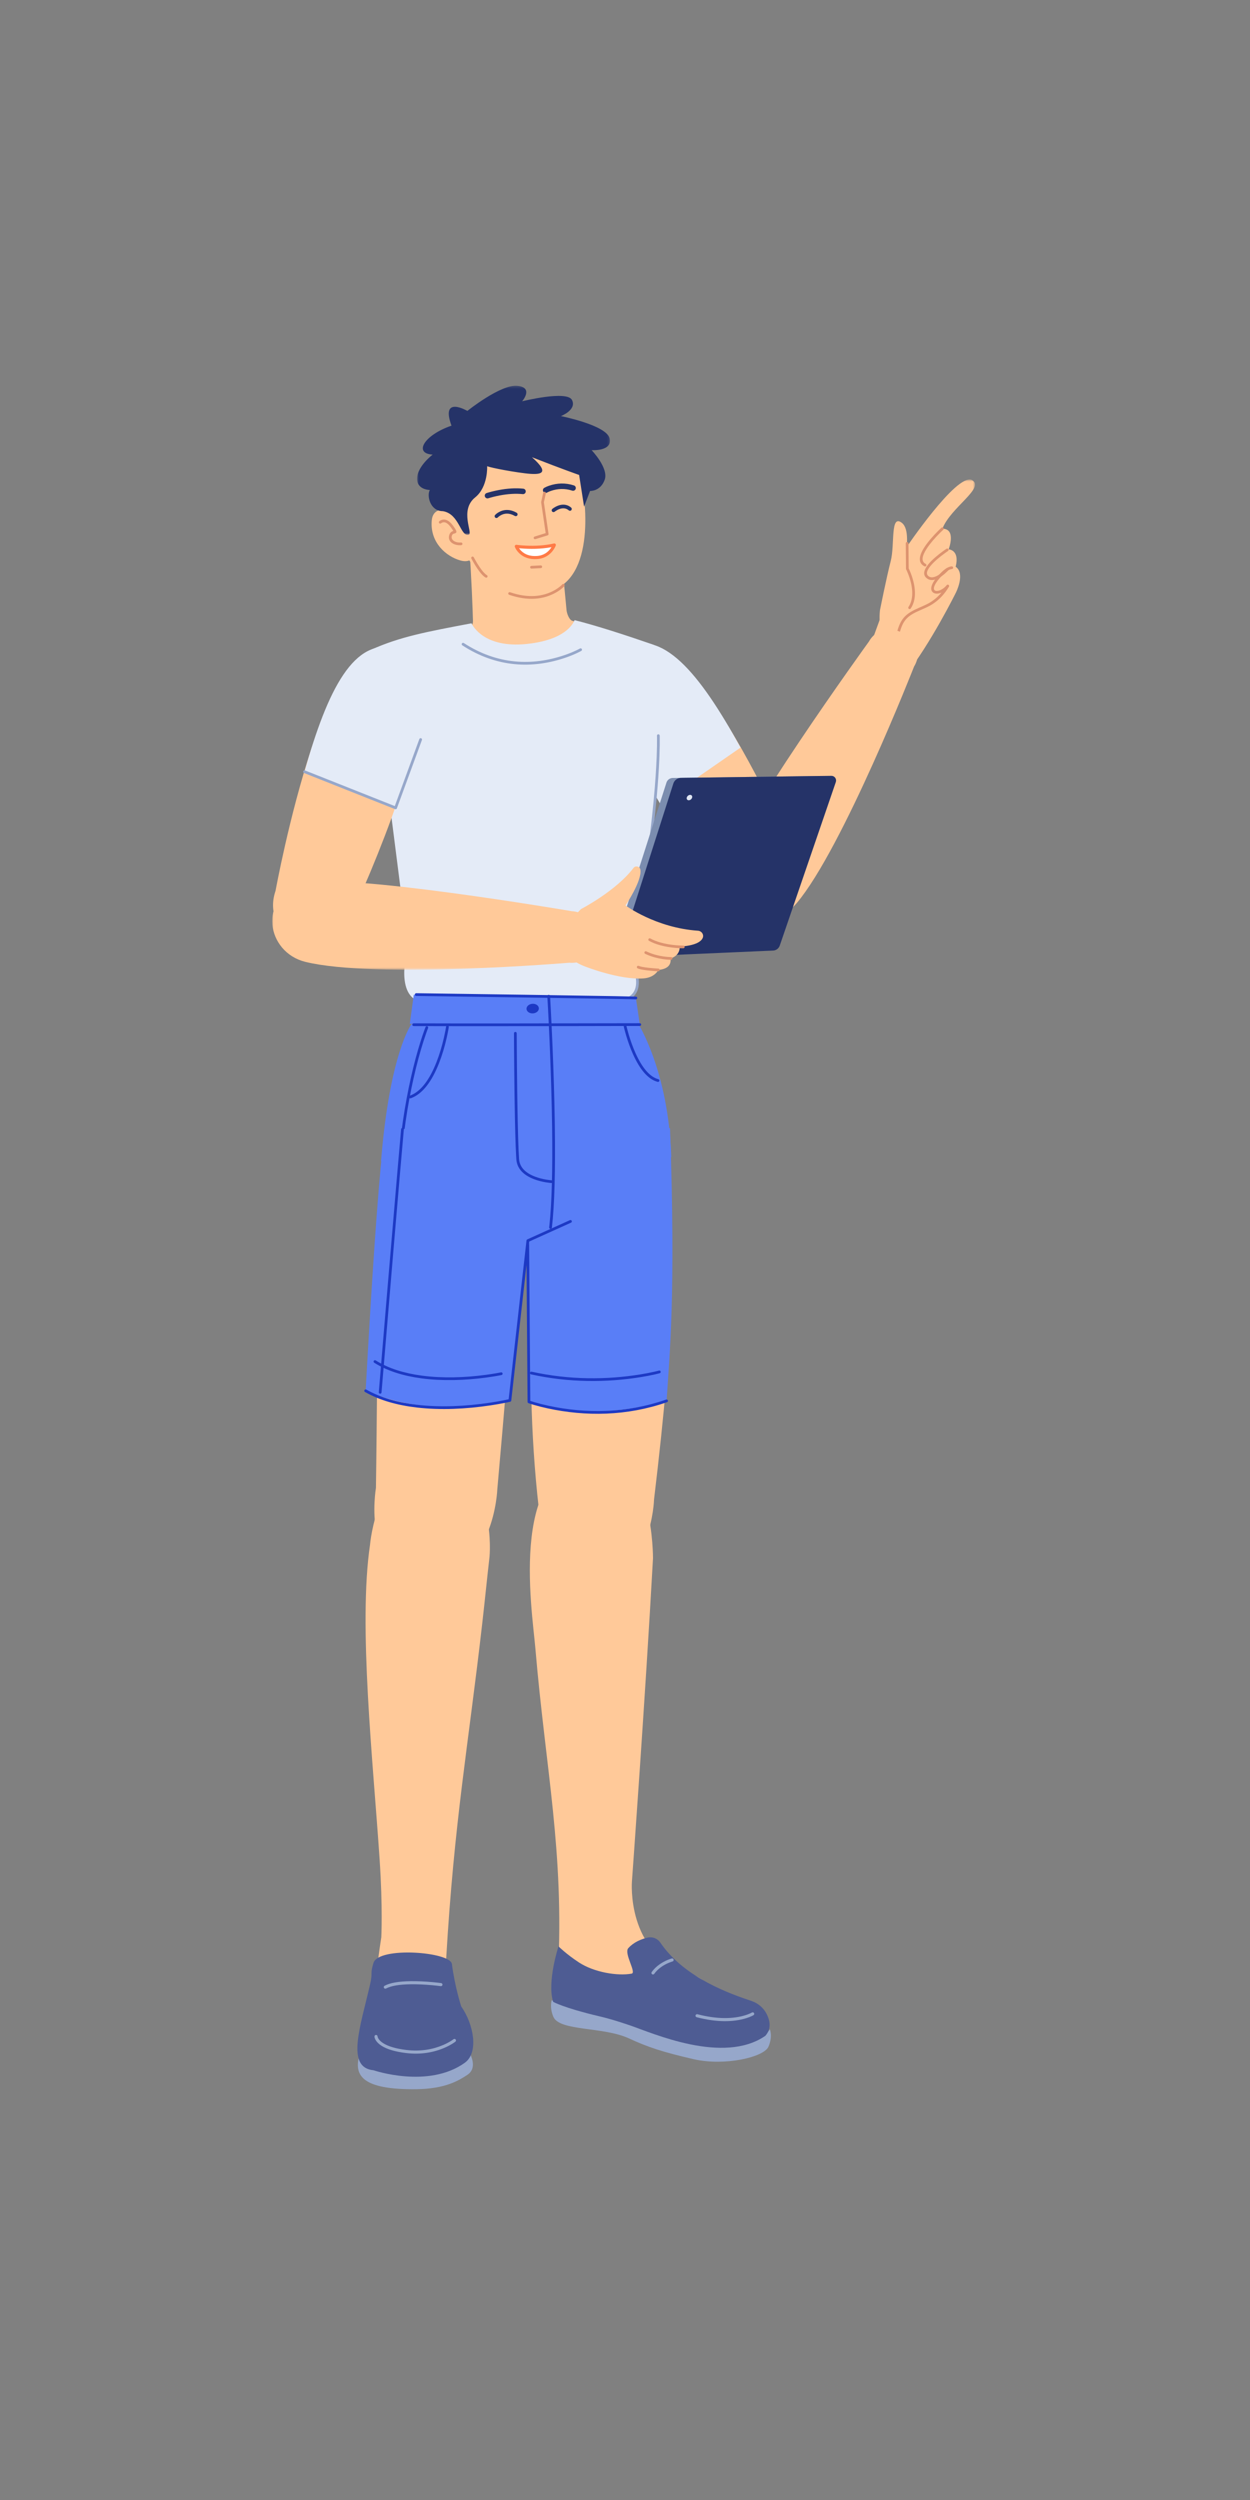 <svg xmlns="http://www.w3.org/2000/svg" xmlns:xlink="http://www.w3.org/1999/xlink" width="512" height="1024" version="1.1" viewBox="0 0 512 1024"><rect x="0" y="0" width="512" height="1024" fill="#808080" stroke="none"/><title>2.人物组件/9.互联网人群/站立/讲解</title><desc>Created with Sketch.</desc><defs><polygon id="path-1" points=".615 .653 43.365 .653 43.365 83.627 .615 83.627"/><polygon id="path-3" points=".815 1.251 79.824 1.251 79.824 62.314 .815 62.314"/><polygon id="path-5" points="0 .216 131.969 .216 131.969 36.447 0 36.447"/></defs><g id="2.人物组件/9.互联网人群/站立/讲解" fill="none" fill-rule="evenodd" stroke="none" stroke-width="1"><path id="Fill-1" fill="#FFC999" d="M325.879,351.054 C325.879,351.054 313.513,322.458 298.59,297.906 C284.979,275.52 269.686,257.916 255.15,265.92 C236.896,275.97 257.43,306.4 266.611,322.557 C273.219,334.183 289.263,357.157 298.563,368.521 C313.398,386.646 336.63,368.262 325.879,351.054"/><path id="Fill-3" fill="#E4EBF7" d="M270.315,329.073 C261.133,312.917 232.483,278.391 255.01,265.674 C270.904,256.703 286.558,275.597 303.315,306.221 L270.315,329.073 Z"/><g id="分组" transform="translate(356, 195.749)"><mask id="mask-2" fill="#fff"><use xlink:href="#path-1"/></mask><path id="Fill-5" fill="#FFC999" d="M0.985,67.274 L14.997,28.847 C14.997,28.847 35.542,-1.651 41.965,0.793 C47.869,3.916 33.405,12.01 30.003,20.806 C35.839,20.821 32.565,29.263 32.565,29.263 C32.565,29.263 37.2,29.435 35.436,36.382 C39.54,39.241 35.502,47.062 35.502,47.062 C35.502,47.062 25.303,67.7 14.698,81.184 C14.698,81.184 -2.06,92.251 0.985,67.274" mask="url(#mask-2)"/></g><path id="Fill-7" fill="#FFC999" d="M360.435,249.944 C360.435,249.944 363.088,236.606 364.836,229.841 C366.582,223.076 364.602,210.478 369.358,214.13 C372.558,216.586 371.427,223.909 370.905,229.331 C370.383,234.755 378.202,248.281 371.004,256.711 C366.142,262.405 359.116,262.681 360.435,249.944"/><path id="Stroke-9" fill="#DD936F" fill-rule="nonzero" d="M385.628,216.143 C385.856,215.936 386.208,215.953 386.414,216.181 C386.621,216.409 386.604,216.76 386.376,216.967 L386.012,217.306 L385.548,217.75 C385.386,217.907 385.216,218.074 385.04,218.249 C384.035,219.249 383.029,220.32 382.092,221.418 C381.128,222.546 380.292,223.638 379.622,224.668 C377.536,227.871 377.286,230.025 379.16,230.974 C379.434,231.113 379.544,231.448 379.405,231.722 C379.266,231.996 378.931,232.106 378.657,231.967 C375.958,230.599 376.289,227.747 378.689,224.06 C379.388,222.986 380.253,221.857 381.246,220.695 C382.204,219.573 383.23,218.48 384.255,217.46 L384.774,216.951 L385.579,216.188 C385.598,216.17 385.614,216.155 385.628,216.143 Z"/><path id="Stroke-11" fill="#DD936F" fill-rule="nonzero" d="M388.46,224.926 C388.628,225.183 388.556,225.528 388.299,225.696 L387.927,225.948 L387.453,226.278 C387.287,226.395 387.113,226.519 386.933,226.649 C385.904,227.395 384.875,228.199 383.916,229.027 C382.779,230.01 381.819,230.963 381.095,231.854 C379.491,233.83 379.226,235.218 380.392,236.058 C381.02,236.51 381.786,236.586 382.7,236.322 C383.609,236.06 384.609,235.476 385.633,234.665 C386.149,234.257 386.637,233.819 387.081,233.38 L387.289,233.171 C387.447,233.01 387.564,232.884 387.635,232.805 C387.838,232.574 388.19,232.553 388.42,232.757 C388.65,232.961 388.672,233.313 388.468,233.543 L388.271,233.756 C388.162,233.871 388.025,234.012 387.863,234.172 C387.392,234.637 386.874,235.103 386.324,235.538 C385.197,236.43 384.08,237.082 383.008,237.392 C381.79,237.744 380.674,237.633 379.742,236.961 C377.884,235.623 378.278,233.558 380.231,231.152 C381.001,230.204 382.005,229.208 383.188,228.185 C384.173,227.334 385.226,226.512 386.28,225.748 C386.556,225.548 386.818,225.362 387.061,225.193 L387.689,224.766 C387.946,224.597 388.291,224.669 388.46,224.926 Z"/><path id="Stroke-13" fill="#DD936F" fill-rule="nonzero" d="M389.804,231.975 C390.111,231.95 390.379,232.177 390.405,232.484 C390.43,232.79 390.202,233.059 389.896,233.084 C388.914,233.165 387.637,233.933 386.069,235.524 C382.765,238.875 381.948,241.178 382.904,241.836 C383.857,242.493 386.188,241.632 387.779,239.679 C388.216,239.144 389.044,239.727 388.687,240.319 C387.037,243.053 385.214,245.078 383.125,246.631 L382.776,246.888 C381.359,247.914 380.354,248.436 377.712,249.6 L376.686,250.049 C371.879,252.141 369.974,253.907 368.618,258.769 C368.536,259.065 368.229,259.238 367.933,259.155 C367.637,259.073 367.464,258.766 367.546,258.47 C369.006,253.235 371.156,251.241 376.242,249.028 L377.833,248.329 C380.166,247.288 381.043,246.794 382.461,245.739 C383.504,244.962 384.479,244.06 385.4,242.995 L385.635,242.715 C384.429,243.239 383.248,243.321 382.415,242.843 L382.272,242.753 C380.481,241.519 381.542,238.53 385.276,234.743 C387.014,232.98 388.507,232.082 389.804,231.975 Z"/><path id="Stroke-15" fill="#DD936F" fill-rule="nonzero" d="M371.554,221.996 C371.83,221.994 372.062,222.193 372.107,222.457 L372.115,222.548 L372.205,232.826 L372.261,232.941 C372.351,233.127 372.451,233.343 372.559,233.586 C372.865,234.277 373.171,235.049 373.456,235.882 C374.33,238.434 374.829,241 374.758,243.413 C374.694,245.621 374.147,247.588 373.037,249.236 C372.866,249.491 372.52,249.559 372.265,249.387 C372.01,249.216 371.942,248.87 372.114,248.615 C373.096,247.155 373.587,245.391 373.646,243.38 C373.712,241.12 373.237,238.679 372.403,236.242 C372.128,235.441 371.835,234.7 371.541,234.037 L371.34,233.593 C371.301,233.51 371.265,233.436 371.235,233.374 L371.156,233.217 C371.129,233.165 371.111,233.11 371.101,233.053 L371.094,232.966 L371.002,222.557 C371,222.25 371.247,221.999 371.554,221.996 Z"/><path id="Fill-17" fill="#FFC999" d="M241.752,256.559 C241.752,256.559 239.167,275.354 217.132,277.616 C191.553,280.241 185.83,260.102 185.83,260.102 L191.758,257.508 C192.987,256.971 193.768,255.753 193.731,254.414 C193.6,249.632 193.192,237.447 192.067,221.438 C213.297,211.965 229.11,217.005 229.11,217.005 C229.11,217.005 230.665,235.989 232.059,249.957 C232.195,251.312 233.145,253.944 234.457,254.306 C236.721,254.93 240.16,255.912 241.752,256.559"/><path id="Fill-19" fill="#FFC999" d="M184.772,206.281 C184.772,206.281 180.506,175.624 203.647,172.548 C231.593,168.834 234.455,184.566 236.903,191.812 C239.506,199.512 244.588,232.419 228.329,240.94 C221.378,244.047 217.06,245.823 204.143,239.808 C185.348,231.057 184.772,206.281 184.772,206.281"/><path id="Fill-21" fill="#FFC999" d="M193.567,228.52 L191.746,211.295 C191.746,211.295 177.648,204.22 176.853,213.139 C176.043,222.23 182.731,227.915 188.566,229.561 C192.318,230.62 193.567,228.52 193.567,228.52"/><g id="分组" transform="translate(170, 156.749)"><mask id="mask-4" fill="#fff"><use xlink:href="#path-3"/></mask><path id="Fill-23" fill="#253368" d="M21.439,11.563 C21.439,11.563 35.095,0.568 41.933,1.285 C48.772,2.002 43.859,7.625 43.859,7.625 C43.859,7.625 62.272,3.026 64.297,7.099 C66.322,11.171 59.746,13.682 59.746,13.682 C59.746,13.682 78.407,17.395 79.694,22.799 C80.98,28.204 72.317,27.635 72.317,27.635 C72.317,27.635 79.409,34.969 77.68,39.77 C75.952,44.572 71.696,44.351 71.696,44.351 L69.236,50.764 L67.21,37.795 C67.21,37.795 60.437,35.447 47.893,30.532 C55.804,37.517 51.269,37.88 45.037,37.12 C37.732,36.227 29.132,34.381 29.54,34.139 C29.54,34.139 30.005,42.644 24.649,46.964 C18.082,52.261 23.806,61.654 22.016,62.222 C18.577,63.347 18.293,53.767 11.42,52.628 C6.125,52.634 4.76,46.249 6.056,43.954 C-0.968,43.535 -1.268,36.356 7.213,29.453 C-0.661,29.032 3.599,21.484 14.936,17.599 C10.318,5.05 21.439,11.563 21.439,11.563" mask="url(#mask-4)"/></g><path id="Stroke-25" fill="#253368" fill-rule="nonzero" d="M203.02,200.98 C206.466,200.232 209.959,199.859 213.244,200.067 C213.616,200.09 213.983,200.121 214.345,200.16 C214.963,200.226 215.41,200.781 215.344,201.398 C215.278,202.016 214.724,202.463 214.106,202.397 C213.776,202.362 213.442,202.334 213.102,202.312 C210.052,202.119 206.756,202.472 203.497,203.179 C202.57,203.38 201.718,203.596 200.96,203.811 L200.279,204.012 C200.176,204.044 200.094,204.07 200.034,204.09 C199.445,204.287 198.808,203.97 198.61,203.381 C198.413,202.791 198.73,202.154 199.32,201.957 L199.597,201.868 L199.947,201.762 C200.072,201.725 200.205,201.686 200.346,201.646 C201.147,201.419 202.045,201.192 203.02,200.98 Z"/><path id="Stroke-27" fill="#253368" fill-rule="nonzero" d="M225.009,198.921 C228.081,197.874 231.523,197.666 235.084,198.829 C235.674,199.022 235.997,199.657 235.804,200.247 C235.611,200.838 234.976,201.161 234.385,200.968 C231.334,199.971 228.378,200.15 225.735,201.051 C225.259,201.213 224.836,201.387 224.473,201.558 L224.257,201.664 C224.167,201.709 224.104,201.744 224.069,201.764 C223.533,202.079 222.844,201.899 222.529,201.363 C222.215,200.827 222.394,200.138 222.93,199.824 C223.336,199.585 224.044,199.25 225.009,198.921 Z"/><path id="Stroke-29" fill="#DD936F" fill-rule="nonzero" d="M223.069,201.421 L223.159,201.434 C223.429,201.493 223.609,201.74 223.594,202.007 L223.582,202.097 L222.777,205.736 L224.68,218.675 C224.715,218.916 224.59,219.148 224.378,219.254 L224.294,219.287 L219.31,220.835 C219.016,220.927 218.704,220.763 218.613,220.469 C218.531,220.205 218.656,219.926 218.896,219.806 L218.98,219.773 L223.509,218.365 L221.662,205.796 L221.669,205.595 L222.495,201.857 C222.555,201.587 222.802,201.406 223.069,201.421 Z"/><path id="Stroke-31" fill="#253368" fill-rule="nonzero" d="M204.114,209.899 C206.252,208.609 208.828,208.424 211.631,210.035 C211.99,210.241 212.114,210.7 211.908,211.059 C211.701,211.418 211.243,211.542 210.884,211.335 C208.586,210.015 206.587,210.159 204.889,211.184 C204.601,211.357 204.349,211.543 204.135,211.727 L203.963,211.884 C203.935,211.91 203.915,211.931 203.902,211.945 C203.623,212.251 203.149,212.273 202.843,211.994 C202.537,211.715 202.514,211.241 202.793,210.934 C203.044,210.66 203.488,210.277 204.114,209.899 Z"/><path id="Stroke-33" fill="#253368" fill-rule="nonzero" d="M227.562,207.578 C229.106,206.754 230.718,206.435 232.27,206.952 C232.862,207.149 233.421,207.465 233.939,207.905 C234.254,208.173 234.293,208.646 234.025,208.962 C233.756,209.278 233.283,209.316 232.967,209.048 C232.595,208.732 232.205,208.511 231.797,208.375 C230.704,208.011 229.483,208.253 228.268,208.901 C227.976,209.057 227.71,209.224 227.475,209.39 L227.277,209.536 C227.244,209.561 227.219,209.581 227.202,209.596 C226.885,209.863 226.412,209.823 226.145,209.506 C225.878,209.19 225.918,208.717 226.234,208.449 C226.503,208.222 226.96,207.899 227.562,207.578 Z"/><path id="Fill-35" fill="#FFF" d="M211.479,223.782 C211.479,223.782 219.567,224.961 227.052,223.224 C227.052,223.224 225.378,227.973 220.035,228.36 C213.29,228.847 211.479,223.782 211.479,223.782"/><path id="Stroke-37" fill="#FF7A46" fill-rule="nonzero" d="M226.909,222.606 C226.409,222.722 225.898,222.826 225.376,222.92 C221.683,223.583 217.754,223.671 214.071,223.403 L213.338,223.345 C213.044,223.32 212.769,223.293 212.514,223.266 L211.571,223.154 C211.097,223.085 210.721,223.545 210.882,223.995 C211.117,224.654 211.66,225.598 212.608,226.538 C214.36,228.275 216.828,229.228 220.081,228.992 C222.503,228.817 224.421,227.805 225.871,226.235 C226.431,225.629 226.881,224.982 227.233,224.333 C227.447,223.939 227.583,223.626 227.651,223.435 C227.817,222.962 227.397,222.492 226.909,222.606 Z M225.892,224.113 L225.785,224.287 C225.543,224.658 225.262,225.025 224.939,225.374 C223.697,226.718 222.071,227.576 219.989,227.727 C217.109,227.935 214.998,227.12 213.501,225.636 L213.276,225.403 C213.059,225.167 212.865,224.924 212.694,224.679 L212.608,224.551 L213.229,224.609 C217.222,224.954 221.535,224.899 225.601,224.169 L225.892,224.113 Z"/><path id="Stroke-39" fill="#DD936F" fill-rule="nonzero" d="M230.335,239.347 C230.538,239.116 230.89,239.094 231.12,239.297 C231.351,239.501 231.373,239.852 231.169,240.083 L231.028,240.235 C230.86,240.408 230.615,240.64 230.291,240.916 C229.581,241.522 228.732,242.126 227.744,242.688 C222.729,245.546 216.316,246.287 208.556,243.63 C208.266,243.53 208.111,243.214 208.21,242.923 C208.31,242.632 208.626,242.477 208.917,242.577 C216.366,245.127 222.448,244.425 227.193,241.721 C228.118,241.195 228.91,240.631 229.569,240.069 L229.836,239.835 C230.078,239.617 230.244,239.449 230.335,239.347 Z"/><path id="Stroke-41" fill="#DD936F" fill-rule="nonzero" d="M221.475,231.593 C221.782,231.577 222.043,231.813 222.059,232.12 C222.073,232.397 221.883,232.636 221.621,232.693 L221.531,232.704 L217.724,232.898 C217.417,232.913 217.156,232.677 217.14,232.37 C217.126,232.094 217.316,231.855 217.578,231.798 L217.668,231.786 L221.475,231.593 Z"/><path id="Stroke-43" fill="#DD936F" fill-rule="nonzero" d="M180.442,213.156 C181.947,212.363 183.767,212.847 185.558,215.32 L185.846,215.723 C187.159,217.581 187.304,218.187 186.25,218.496 L185.862,218.599 C185.735,218.635 185.696,218.654 185.613,218.702 C185.391,218.828 185.217,219.051 185.085,219.463 C184.543,221.159 186.446,222.395 188.817,222.204 C189.123,222.179 189.392,222.407 189.416,222.713 C189.441,223.02 189.213,223.288 188.907,223.313 C185.872,223.558 183.169,221.803 184.025,219.124 C184.24,218.453 184.591,218.003 185.061,217.735 L185.228,217.645 C185.303,217.609 185.373,217.582 185.475,217.552 L185.679,217.496 L185.665,217.469 C185.518,217.204 185.241,216.786 184.795,216.166 L184.657,215.973 C183.182,213.937 181.963,213.613 180.961,214.141 C180.876,214.186 180.808,214.229 180.76,214.264 L180.69,214.319 C180.468,214.532 180.116,214.524 179.904,214.302 C179.691,214.08 179.699,213.728 179.921,213.515 C180.026,213.414 180.201,213.283 180.442,213.156 Z"/><path id="Stroke-45" fill="#DD936F" fill-rule="nonzero" d="M193.313,228.024 C193.587,227.884 193.922,227.992 194.062,228.266 L194.235,228.594 C194.377,228.858 194.539,229.153 194.718,229.471 C195.231,230.378 195.782,231.285 196.348,232.129 C196.98,233.073 197.592,233.878 198.164,234.499 C198.63,235.004 199.057,235.374 199.431,235.591 C199.697,235.745 199.787,236.085 199.633,236.351 C199.479,236.617 199.139,236.708 198.873,236.554 C198.388,236.273 197.881,235.834 197.345,235.253 C196.729,234.584 196.085,233.736 195.423,232.749 C194.84,231.879 194.275,230.948 193.749,230.018 L193.367,229.328 L193.072,228.774 C192.932,228.5 193.04,228.165 193.313,228.024 Z"/><path id="Fill-47" fill="#E4EBF7" d="M258.613,392.869 C265.002,401.745 258.261,409.972 258.261,409.972 C230.575,410.185 171.7,410.182 171.7,410.182 C161.506,406.89 167.119,387.807 167.119,387.807 C167.119,387.807 161.196,341.743 156.655,305.512 C154.702,289.911 151.024,266.565 152.085,266.091 C163.987,260.764 174.699,258.793 193.126,255.3 C193.666,256.438 198.424,265.53 215.652,263.775 C231.519,262.158 234.706,255.517 235.362,254.013 C244.599,256.333 256.24,260.145 267.051,263.874 C270.337,265.008 272.305,268.38 271.698,271.804 L270.724,284.182 C270.724,284.182 272.194,317.383 258.613,392.869"/><path id="Stroke-49" fill="#96A7CA" fill-rule="nonzero" d="M189.203,263.558 C189.373,263.298 189.721,263.224 189.981,263.394 C203.711,272.338 218.071,272.838 231.276,268.32 C233.008,267.728 234.558,267.093 235.904,266.459 L236.439,266.202 C236.523,266.161 236.605,266.12 236.685,266.08 L237.346,265.735 C237.437,265.686 237.503,265.649 237.544,265.625 C237.812,265.469 238.157,265.561 238.312,265.83 C238.468,266.098 238.377,266.443 238.108,266.598 L237.78,266.779 L237.657,266.845 C237.294,267.036 236.869,267.249 236.383,267.477 C235.001,268.128 233.413,268.778 231.64,269.385 C218.134,274.005 203.423,273.493 189.367,264.336 C189.107,264.167 189.033,263.818 189.203,263.558 Z"/><path id="Stroke-51" fill="#96A7CA" fill-rule="nonzero" d="M269.632,300.761 C269.942,300.749 270.204,300.991 270.216,301.301 L270.23,301.83 C270.265,303.633 270.241,306.23 270.113,309.641 L270.055,311.085 C269.864,315.488 269.529,320.518 269.022,326.186 L268.936,327.136 C267.299,345.006 264.242,366.446 259.431,391.6 L259.199,392.803 L259.308,393.048 C262.898,401.298 262.179,406.366 258.652,408.868 L258.476,408.989 C257.784,409.452 257.045,409.772 256.306,409.977 C255.859,410.1 255.505,410.159 255.232,410.178 L246.279,410.013 C244.065,409.976 241.734,409.94 239.307,409.905 L232.77,409.818 C224.799,409.721 216.928,409.657 209.42,409.638 L204.77,409.632 C190.71,409.632 179.3,409.807 171.421,410.193 C171.111,410.208 170.847,409.968 170.831,409.658 C170.816,409.348 171.056,409.084 171.366,409.069 L173.894,408.957 C182.153,408.627 193.574,408.488 207.383,408.509 C217.534,408.524 228.404,408.623 239.324,408.78 L248.166,408.92 L255.198,409.055 C255.347,409.043 255.632,408.996 256.006,408.892 C256.636,408.718 257.266,408.445 257.851,408.054 C261.071,405.902 261.752,401.274 258.1,393.099 C258.053,392.994 258.04,392.876 258.062,392.763 L258.586,390.023 C263.154,365.948 266.101,345.319 267.725,328.01 L267.816,327.034 C268.398,320.676 268.767,315.108 268.961,310.312 L268.989,309.599 C269.102,306.566 269.134,304.184 269.114,302.441 L269.094,301.405 C269.093,301.381 269.093,301.362 269.092,301.345 C269.08,301.035 269.322,300.773 269.632,300.761 Z"/><path id="Fill-53" fill="#FFC999" d="M374.424,272.964 C374.424,272.964 345.237,347.45 326.355,369.892 C315.796,382.44 294.268,376.004 297.049,356.788 C299.331,341.015 355.962,262.714 355.962,262.714 C355.962,262.714 360.103,254.386 369.907,259.346 C380.083,264.494 374.424,272.964 374.424,272.964"/><path id="Fill-55" fill="#7B8DAF" d="M251.274,388.453 L272.978,320.56 C273.335,319.441 274.368,318.676 275.545,318.661 L336.404,317.838 C338.294,317.812 339.638,319.668 339.024,321.456 L316.367,387.544 C316.004,388.608 315.026,389.338 313.904,389.388 L253.995,392.016 C252.096,392.098 250.694,390.265 251.274,388.453"/><path id="Fill-57" fill="#253368" d="M254.483,387.626 L275.808,320.916 C276.242,319.562 277.493,318.635 278.915,318.615 L340.526,317.781 C341.847,317.763 342.788,319.062 342.36,320.312 L319.389,387.315 C318.986,388.493 317.903,389.303 316.659,389.357 L257.778,391.938 C255.479,392.04 253.781,389.819 254.483,387.626"/><path id="Fill-59" fill="#253368" d="M284.15,325.043 C284.839,325.81 284.591,327.157 283.596,328.051 C282.602,328.945 281.237,329.05 280.548,328.283 C279.858,327.517 280.108,326.17 281.102,325.276 C282.096,324.382 283.462,324.277 284.15,325.043"/><path id="Fill-61" fill="#E1E7F3" d="M283.333,325.845 C283.69,326.242 283.561,326.941 283.046,327.406 C282.529,327.871 281.819,327.925 281.462,327.528 C281.105,327.129 281.234,326.43 281.749,325.966 C282.266,325.501 282.976,325.447 283.333,325.845"/><path id="Fill-63" fill="#FFC999" d="M269.66,397.289 C273.156,396.95 274.997,395.489 274.665,392.575 C278.871,391.252 278.4,387.689 278.4,387.689 C278.4,387.689 286.496,387.566 287.859,384.106 C288.387,382.763 287.361,381.325 285.92,381.227 C268.575,380.053 256.208,370.862 256.208,370.862 C256.208,370.862 263.027,360.848 262.307,356.227 C262.092,354.86 260.307,354.419 259.47,355.522 C252.32,364.958 237.981,372.358 237.981,372.358 C237.981,372.358 220.769,388.484 239.441,395.798 C239.441,395.798 253.673,401.468 263.582,400.751 C268.274,400.411 269.66,397.289 269.66,397.289"/><path id="Stroke-65" fill="#DD936F" fill-rule="nonzero" d="M265.627,384.607 C265.777,384.338 266.116,384.243 266.385,384.393 C267.625,385.086 269.074,385.65 270.69,386.097 C272.618,386.629 274.688,386.97 276.771,387.155 C277.862,387.251 278.786,387.293 279.468,387.301 L279.872,387.302 C280.18,387.298 280.432,387.544 280.437,387.851 C280.44,388.128 280.242,388.36 279.978,388.407 L279.888,388.415 L279.665,388.416 C278.937,388.414 277.907,388.373 276.673,388.263 C274.527,388.073 272.393,387.722 270.394,387.17 C268.697,386.701 267.166,386.104 265.842,385.364 C265.573,385.214 265.477,384.875 265.627,384.607 Z"/><path id="Stroke-67" fill="#DD936F" fill-rule="nonzero" d="M263.994,389.936 C264.127,389.66 264.46,389.544 264.737,389.678 L265.224,389.905 C267.281,390.833 269.491,391.428 271.709,391.754 C272.869,391.925 273.833,391.998 274.516,392.013 L274.86,392.016 C275.176,392.012 275.428,392.258 275.433,392.565 C275.436,392.842 275.238,393.074 274.974,393.12 L274.868,393.129 L274.499,393.126 C273.77,393.11 272.758,393.033 271.547,392.855 C269.233,392.515 266.926,391.893 264.767,390.92 C264.594,390.842 264.422,390.762 264.252,390.68 C263.976,390.546 263.86,390.213 263.994,389.936 Z"/><path id="Stroke-69" fill="#DD936F" fill-rule="nonzero" d="M260.907,395.892 C261.041,395.616 261.374,395.5 261.65,395.633 C262.219,395.908 263.567,396.166 265.398,396.377 C266.336,396.485 267.342,396.575 268.348,396.648 L269.688,396.734 C269.995,396.749 270.231,397.011 270.216,397.318 C270.2,397.625 269.939,397.861 269.632,397.845 L268.784,397.794 C268.619,397.783 268.447,397.771 268.268,397.758 C267.247,397.684 266.225,397.593 265.271,397.483 L264.6,397.401 C262.983,397.192 261.805,396.944 261.166,396.636 C260.889,396.502 260.774,396.169 260.907,395.892 Z"/><g id="分组" transform="translate(111.5, 360.749)"><mask id="mask-6" fill="#fff"><use xlink:href="#path-5"/></mask><path id="Fill-71" fill="#FFC999" d="M121.741,33.581 C121.741,33.581 42.02,40.262 13.55,33.223 C-2.371,29.285 -6.098,7.126 12.374,1.141 C27.536,-3.772 122.791,12.49 122.791,12.49 C122.791,12.49 132.092,12.53 131.969,23.519 C131.839,34.922 121.741,33.581 121.741,33.581" mask="url(#mask-6)"/></g><path id="Fill-73" fill="#FFC999" d="M112.867,364.867 C112.867,364.867 118.456,334.218 127.452,306.93 C135.654,282.049 146.578,261.447 162.546,265.96 C182.598,271.63 169.465,305.913 164.169,323.724 C160.357,336.543 149.916,362.545 143.421,375.715 C133.063,396.723 106.278,384.058 112.867,364.867"/><path id="Fill-75" fill="#E4EBF7" d="M162.033,330.909 C167.33,313.096 187.442,272.992 162.627,265.692 C145.118,260.541 134.133,282.481 124.725,316.096 L162.033,330.909 Z"/><path id="Stroke-77" fill="#96A7CA" fill-rule="nonzero" d="M171.764,302.718 C171.87,302.426 172.194,302.277 172.485,302.384 C172.748,302.48 172.895,302.751 172.844,303.017 L172.82,303.105 L162.561,331.103 C162.463,331.37 162.184,331.518 161.915,331.459 L161.826,331.432 L124.518,316.62 C124.229,316.505 124.088,316.178 124.202,315.889 C124.306,315.629 124.581,315.489 124.845,315.547 L124.933,315.574 L161.704,330.173 L171.764,302.718 Z"/><path id="Fill-79" fill="#FFC999" d="M181.725,498.422 C181.725,498.422 168.761,481.369 173.381,472.426 C177.563,464.326 188.621,468.263 188.621,468.263 C188.621,468.263 196.914,472.325 204.654,479.126 C209.726,483.583 220.631,490.616 219.047,493.826 C216.983,498.01 207.006,488.998 203.945,490.463 C197.739,493.433 211.943,509.266 212.867,513.068 C214.676,520.501 197.118,518.996 181.725,498.422"/><path id="Stroke-81" fill="#DD936F" fill-rule="nonzero" d="M197.532,498.204 C197.815,498.085 198.141,498.219 198.26,498.503 L198.465,498.967 C198.522,499.092 198.588,499.236 198.665,499.397 C199.005,500.118 199.412,500.921 199.885,501.788 C201.237,504.263 202.844,506.739 204.698,509.047 C206.385,511.148 208.199,513.006 210.135,514.557 C210.375,514.749 210.413,515.099 210.221,515.339 C210.029,515.579 209.679,515.617 209.439,515.425 C207.436,513.82 205.566,511.905 203.83,509.744 C201.932,507.381 200.29,504.851 198.908,502.321 C198.505,501.583 198.149,500.888 197.839,500.249 L197.57,499.683 L197.233,498.932 C197.114,498.648 197.248,498.322 197.532,498.204 Z"/><path id="Stroke-83" fill="#DD936F" fill-rule="nonzero" d="M191.594,499.374 C191.864,499.228 192.202,499.329 192.348,499.599 C192.936,500.689 193.547,501.745 194.176,502.766 C196.522,506.572 199.035,509.752 201.544,512.332 C202.311,513.12 203.029,513.802 203.684,514.378 L203.961,514.619 C204.393,514.99 204.699,515.232 204.857,515.347 C205.105,515.529 205.159,515.877 204.978,516.125 C204.796,516.373 204.448,516.427 204.2,516.246 L204.027,516.114 L203.611,515.779 C203.493,515.682 203.368,515.577 203.236,515.463 C202.483,514.817 201.646,514.033 200.746,513.108 C198.182,510.471 195.619,507.228 193.229,503.35 C192.588,502.311 191.967,501.237 191.368,500.128 C191.222,499.858 191.323,499.52 191.594,499.374 Z"/><path id="Stroke-85" fill="#DD936F" fill-rule="nonzero" d="M186.003,498.734 C186.282,498.606 186.613,498.729 186.74,499.009 L186.846,499.227 C186.908,499.35 186.991,499.508 187.095,499.7 L187.177,499.85 C187.564,500.554 188.058,501.372 188.666,502.295 C190.409,504.941 192.721,507.89 195.673,511.067 C195.882,511.292 195.87,511.644 195.644,511.853 C195.419,512.063 195.067,512.05 194.858,511.825 C191.863,508.603 189.514,505.604 187.736,502.907 C187.19,502.078 186.733,501.329 186.358,500.666 L186.202,500.388 C186.096,500.195 186.003,500.02 185.922,499.864 L185.728,499.471 C185.6,499.192 185.723,498.862 186.003,498.734 Z"/><path id="Fill-87" fill="#FFC999" d="M220.699,617.913 C213.404,553.932 220.843,500.427 220.843,500.427 C220.843,500.427 240.215,449.888 265.9,483.648 C278.338,499.998 276.409,542.868 267.899,614.16 C267.899,614.16 266.947,647.577 242.408,646.74 C221.867,646.038 220.699,617.913 220.699,617.913"/><path id="Fill-89" fill="#597EF7" d="M216.656,574.204 C243.162,583.324 273.036,573.796 273.036,573.796 C274.272,554.352 276.827,530.598 274.451,462.22 C240.749,438.985 215.97,483.433 215.97,483.433 L216.656,574.204 Z"/><path id="Stroke-91" fill="#1D39C4" fill-rule="nonzero" d="M269.915,561.39 C270.214,561.307 270.525,561.481 270.609,561.78 C270.693,562.079 270.518,562.39 270.219,562.474 L269.693,562.612 L269.146,562.748 C268.854,562.818 268.535,562.893 268.191,562.971 C266.554,563.341 264.664,563.71 262.547,564.055 C248.698,566.31 233.221,566.413 217.516,562.945 C217.213,562.878 217.021,562.578 217.088,562.274 C217.155,561.971 217.456,561.779 217.759,561.846 C233.309,565.281 248.648,565.179 262.366,562.945 C264.46,562.604 266.328,562.238 267.943,561.873 L268.88,561.654 L269.775,561.428 C269.835,561.412 269.882,561.4 269.915,561.39 Z"/><path id="Stroke-93" fill="#1D39C4" fill-rule="nonzero" d="M215.966,482.871 C216.246,482.869 216.479,483.071 216.525,483.338 L216.533,483.429 L217.215,573.803 L217.366,573.854 C217.798,573.998 218.308,574.159 218.892,574.332 C220.562,574.829 222.488,575.325 224.642,575.789 C239.828,579.061 256.514,578.97 272.851,573.265 C273.144,573.163 273.465,573.317 273.567,573.611 C273.67,573.904 273.515,574.225 273.222,574.327 C256.665,580.109 239.778,580.2 224.405,576.889 C222.223,576.419 220.269,575.915 218.571,575.411 L217.892,575.204 C217.571,575.105 217.277,575.01 217.01,574.921 L216.462,574.732 C216.27,574.662 216.133,574.493 216.101,574.295 L216.093,574.208 L215.408,483.437 C215.406,483.127 215.655,482.873 215.966,482.871 Z"/><path id="Fill-95" fill="#FFC999" d="M219.316,675.434 C223.509,724.814 231.142,758.436 228.571,807.782 C228.259,813.768 236.857,814.749 244.998,814.707 C262.269,830.639 295.92,837.248 300.934,830.904 C303.945,827.096 292.756,811.431 281.541,807.912 C256.476,800.051 258.837,770.669 258.837,770.669 C258.837,770.669 264.3,695.753 267.469,638.262 C267.469,638.262 267.687,596.061 245.727,596.335 C207.711,596.811 217.887,658.58 219.316,675.434"/><path id="Fill-97" fill="#96A7CA" d="M315.317,831.207 C315.317,831.207 311.524,838.891 292.04,837.906 C272.557,836.922 263.51,828.391 253.294,826.893 C234.202,824.092 225.988,819.258 225.988,819.258 C225.988,819.258 225.01,822.145 226.639,826.045 C229.153,832.06 247.052,830.035 257.642,834.937 C265.301,838.483 271.286,840.487 284.056,843.43 C296.825,846.375 312.908,842.632 314.761,838.326 C316.615,834.019 315.317,831.207 315.317,831.207"/><path id="Fill-99" fill="#4E5C93" d="M226.571,819.953 C226.571,819.953 230.857,822.422 245.249,825.821 C248.692,826.634 252.071,827.557 258.058,829.603 C267.26,832.747 296.276,845.746 313.477,833.879 C316.094,830.944 315.352,827.53 314.006,824.897 C312.725,822.391 310.493,820.508 307.829,819.607 C299.752,816.872 280.45,810.383 270.484,795.704 C269.317,793.987 267.23,793.169 265.211,793.651 C262.766,794.233 259.598,795.448 257.341,797.978 C255.463,800.084 260.803,808.018 258.725,808.399 C253.012,809.449 243.388,807.89 237.202,803.857 C232.019,800.477 228.761,797.236 228.761,797.236 C228.761,797.236 223.999,811.7 226.571,819.953"/><path id="Stroke-101" fill="#96A7CA" fill-rule="nonzero" d="M307.969,824.333 C308.267,824.149 308.658,824.241 308.842,824.539 C309.026,824.837 308.934,825.228 308.636,825.413 L308.487,825.499 C308.339,825.582 308.129,825.689 307.859,825.815 C307.242,826.101 306.505,826.387 305.65,826.652 C300.466,828.258 293.693,828.43 285.351,826.256 C285.012,826.168 284.809,825.821 284.897,825.482 C284.986,825.143 285.332,824.94 285.671,825.028 C293.783,827.142 300.315,826.976 305.274,825.439 C305.96,825.227 306.56,825.002 307.075,824.777 L307.325,824.664 C307.656,824.51 307.871,824.393 307.969,824.333 Z"/><path id="Stroke-103" fill="#96A7CA" fill-rule="nonzero" d="M275.134,802.189 C275.472,802.098 275.821,802.298 275.912,802.636 C276.003,802.975 275.803,803.323 275.465,803.415 L275.282,803.469 C275.227,803.486 275.162,803.507 275.088,803.531 C274.775,803.635 274.425,803.765 274.047,803.922 C272.965,804.37 271.884,804.943 270.878,805.65 C269.717,806.466 268.734,807.409 267.982,808.485 C267.781,808.772 267.386,808.842 267.098,808.641 C266.811,808.44 266.741,808.045 266.942,807.757 C267.784,806.552 268.873,805.508 270.149,804.611 C271.237,803.847 272.399,803.231 273.561,802.749 C273.866,802.623 274.156,802.512 274.425,802.417 L274.688,802.327 C274.896,802.258 275.048,802.213 275.134,802.189 Z"/><path id="Fill-105" fill="#597EF7" d="M156.085,475.59 L210.466,503.152 C210.466,503.152 224.15,506.215 233.995,501.78 C248.297,495.336 264.212,485.127 274.957,473.907 C273.841,438.444 261.167,418.885 261.167,418.885 L168.518,419.511 C168.518,419.511 159.631,431.449 156.085,475.59"/><path id="Fill-107" fill="#597EF7" d="M262.068,419.669 L260.461,408.775 L169.479,407.44 L167.863,419.347 C167.863,419.347 252.799,420.317 262.068,419.669"/><path id="Stroke-109" fill="#1D39C4" fill-rule="nonzero" d="M224.717,407.473 C225.027,407.455 225.294,407.691 225.312,408.001 L225.567,412.613 L225.628,413.778 C225.847,417.989 226.066,422.593 226.273,427.473 L226.324,428.698 C226.756,439.123 227.074,449.405 227.23,459.102 L227.26,461.17 C227.509,479.208 227.157,493.554 226.058,502.856 C226.021,503.164 225.742,503.385 225.433,503.348 C225.125,503.312 224.904,503.032 224.941,502.724 L225.049,501.767 C226.038,492.672 226.364,479.055 226.148,462.097 L226.136,461.186 C226.003,451.543 225.703,441.277 225.285,430.836 L225.097,426.307 C224.975,423.49 224.85,420.77 224.723,418.171 L224.474,413.246 L224.189,408.068 C224.171,407.758 224.407,407.491 224.717,407.473 Z"/><path id="Stroke-111" fill="#1D39C4" fill-rule="nonzero" d="M211.087,422.67 C211.367,422.669 211.6,422.872 211.644,423.139 L211.653,423.531 L211.692,430.321 L211.751,437.567 C211.781,440.759 211.816,443.92 211.857,446.995 L211.939,452.572 C212.107,462.93 212.331,470.665 212.618,474.768 C212.852,478.121 215.244,480.456 219.155,481.952 C220.63,482.516 222.216,482.917 223.803,483.181 C224.247,483.255 224.666,483.314 225.052,483.359 L225.686,483.424 C225.781,483.432 225.855,483.438 225.905,483.44 C226.215,483.459 226.452,483.725 226.434,484.035 C226.416,484.345 226.149,484.582 225.839,484.564 L225.484,484.536 C225.405,484.528 225.317,484.52 225.219,484.509 C224.735,484.459 224.197,484.387 223.618,484.291 C221.962,484.016 220.305,483.597 218.753,483.003 C214.476,481.366 211.766,478.721 211.496,474.846 L211.409,473.47 C211.145,468.811 210.939,460.916 210.784,450.658 L210.732,447.01 C210.691,443.934 210.656,440.772 210.626,437.577 L210.562,429.611 L210.527,423.235 C210.526,422.924 210.777,422.671 211.087,422.67 Z"/><path id="Stroke-113" fill="#1D39C4" fill-rule="nonzero" d="M262.066,419.107 C262.377,419.106 262.63,419.357 262.63,419.668 C262.63,419.978 262.38,420.231 262.069,420.232 L234.26,420.29 L192.641,420.324 C183.376,420.321 175.543,420.308 169.434,420.283 C169.124,420.282 168.873,420.029 168.874,419.718 C168.875,419.407 169.128,419.157 169.439,419.158 L186.344,419.195 L210.58,419.195 L262.066,419.107 Z"/><path id="Stroke-115" fill="#1D39C4" fill-rule="nonzero" d="M183.356,420.047 C183.664,420.092 183.876,420.378 183.83,420.686 L183.702,421.463 C183.674,421.62 183.644,421.788 183.612,421.965 C183.426,422.975 183.196,424.1 182.918,425.311 C182.122,428.773 181.101,432.235 179.831,435.471 C176.898,442.945 173.099,448.096 168.26,449.851 C167.968,449.957 167.645,449.806 167.539,449.514 C167.433,449.222 167.584,448.899 167.876,448.793 C172.331,447.177 175.958,442.261 178.784,435.06 C180.031,431.881 181.037,428.471 181.821,425.059 C182.05,424.064 182.246,423.128 182.41,422.268 L182.551,421.509 L182.717,420.52 C182.758,420.244 182.994,420.044 183.265,420.041 L183.356,420.047 Z"/><path id="Stroke-117" fill="#1D39C4" fill-rule="nonzero" d="M175.037,420.364 C175.325,420.48 175.464,420.808 175.347,421.096 L175.078,421.795 C175.004,421.99 174.925,422.206 174.84,422.44 L174.562,423.217 C174.229,424.16 173.87,425.228 173.49,426.418 C172.091,430.796 170.692,435.918 169.385,441.738 C166.918,452.728 165.079,464.884 164.125,478.082 C164.102,478.391 163.833,478.624 163.523,478.602 C163.213,478.58 162.98,478.31 163.003,478.001 C163.961,464.746 165.809,452.535 168.288,441.492 C169.528,435.964 170.853,431.06 172.184,426.817 L172.418,426.076 C172.912,424.531 173.37,423.189 173.782,422.056 L174.025,421.399 L174.304,420.674 C174.421,420.386 174.749,420.247 175.037,420.364 Z"/><path id="Stroke-119" fill="#1D39C4" fill-rule="nonzero" d="M255.928,419.823 C256.232,419.756 256.532,419.949 256.598,420.252 L256.747,420.884 L256.826,421.2 C257.017,421.96 257.248,422.808 257.519,423.721 C258.291,426.33 259.224,428.938 260.317,431.369 C262.964,437.251 266.107,441.119 269.668,442.049 C269.969,442.128 270.149,442.435 270.07,442.735 C269.992,443.036 269.684,443.216 269.384,443.138 C265.397,442.096 262.067,437.998 259.291,431.831 C258.175,429.349 257.226,426.695 256.44,424.041 C256.211,423.267 256.009,422.539 255.836,421.869 L255.619,421.007 C255.564,420.779 255.524,420.606 255.499,420.493 C255.433,420.189 255.625,419.889 255.928,419.823 Z"/><path id="Fill-121" fill="#1D39C4" d="M215.664,413.294 C215.741,414.38 216.935,415.181 218.33,415.083 C219.726,414.986 220.796,414.026 220.721,412.941 C220.644,411.855 219.45,411.053 218.055,411.152 C216.659,411.249 215.588,412.208 215.664,413.294"/><path id="Fill-123" fill="#96A7CA" d="M192.7,841.563 C192.7,841.563 170.494,855.483 146.861,843.156 C145.549,849.906 148.082,856.005 170.503,855.741 C182.597,855.598 188.066,852.063 191.44,849.856 C194.917,847.584 193.586,843.516 192.7,841.563"/><path id="Fill-125" fill="#FFC999" d="M151.561,632.77 C146.713,665.553 152.782,721.174 155.494,761.617 C156.825,781.455 156.187,793.467 156.187,793.467 C156.187,793.467 152.113,819.48 153.541,823.552 C155.799,829.989 199.626,839.34 182.745,802.452 C186.049,745.801 191.841,714.856 197.535,664.885 C198.777,654.006 199.315,648.09 200.509,637.689 C200.509,637.689 203.857,603.805 179.224,599.943 C154.593,596.079 151.561,632.77 151.561,632.77"/><path id="Fill-127" fill="#FFC999" d="M153.986,609.46 C154.949,545.971 153.501,525.127 161.153,474.496 C161.153,474.496 192.779,436.633 209.477,497.707 C212.502,508.773 209.414,545.443 203.702,610 C203.702,610 202.497,645.297 175.452,646.089 C147.533,646.908 153.986,609.46 153.986,609.46"/><path id="Fill-129" fill="#4E5C93" d="M153.004,847.982 C141.582,846.891 147.58,830.262 151.59,812.787 C152.811,807.459 151.477,808.863 152.979,804.012 C155.085,797.207 184.455,799.433 185.103,804.459 C186.325,813.939 188.92,821.841 188.92,821.841 C194.085,829.235 196.141,840.78 190.393,844.904 C175.417,855.65 153.004,847.982 153.004,847.982"/><path id="Stroke-131" fill="#96A7CA" fill-rule="nonzero" d="M168.09,811.492 C170.974,811.448 174.059,811.599 177.121,811.879 L178.217,811.985 C178.57,812.021 178.91,812.057 179.236,812.094 L180.61,812.262 C180.642,812.266 180.671,812.27 180.697,812.274 C181.044,812.322 181.286,812.643 181.237,812.99 C181.189,813.337 180.869,813.579 180.521,813.531 L179.565,813.41 L178.6,813.301 C178.097,813.247 177.564,813.194 177.005,813.143 C173.985,812.867 170.943,812.717 168.11,812.761 C163.63,812.83 160.156,813.381 158.127,814.491 C157.82,814.659 157.434,814.546 157.266,814.239 C157.098,813.931 157.211,813.546 157.518,813.377 C159.778,812.141 163.418,811.564 168.09,811.492 Z"/><path id="Fill-133" fill="#597EF7" d="M157.088,467.342 C157.088,467.342 188.847,438.486 217.928,499.398 C212.98,534.446 208.857,573.6 208.857,573.6 C208.857,573.6 178.945,582.176 149.774,569.666 C154.47,484.227 157.088,467.342 157.088,467.342"/><path id="Stroke-135" fill="#1D39C4" fill-rule="nonzero" d="M164.908,461.992 C165.217,462.021 165.446,462.294 165.418,462.604 L163.807,481.016 L161.16,512.082 L156.273,570.351 C156.247,570.66 155.975,570.891 155.665,570.865 C155.356,570.839 155.126,570.567 155.151,570.258 L158.591,529.164 L162.853,478.987 C163.436,472.23 163.922,466.68 164.297,462.503 C164.322,462.224 164.546,462.012 164.816,461.992 L164.908,461.992 Z"/><path id="Stroke-137" fill="#1D39C4" fill-rule="nonzero" d="M153.109,557.399 C153.275,557.137 153.623,557.059 153.885,557.225 C159.007,560.463 165.441,562.493 172.887,563.472 C181.31,564.58 190.334,564.291 198.998,563.136 C200.467,562.94 201.817,562.732 203.029,562.522 L203.54,562.433 C203.915,562.366 204.253,562.303 204.553,562.244 L205.195,562.115 C205.499,562.05 205.798,562.243 205.863,562.547 C205.929,562.85 205.736,563.149 205.432,563.215 L204.99,563.305 L204.281,563.441 C204.109,563.473 203.928,563.506 203.738,563.54 L202.687,563.722 C201.603,563.903 200.419,564.081 199.147,564.251 C190.393,565.418 181.275,565.711 172.74,564.588 C165.144,563.588 158.559,561.51 153.284,558.176 C153.021,558.01 152.943,557.662 153.109,557.399 Z"/><path id="Stroke-139" fill="#1D39C4" fill-rule="nonzero" d="M233.441,499.773 C233.724,499.645 234.057,499.771 234.185,500.054 C234.3,500.309 234.209,500.604 233.984,500.754 L233.904,500.798 L216.738,508.548 L209.417,573.664 C209.393,573.87 209.26,574.043 209.072,574.121 L208.989,574.148 L208.42,574.277 L207.507,574.473 C207.286,574.519 207.053,574.567 206.809,574.616 C205.065,574.965 203.091,575.314 200.925,575.64 C190.867,577.153 180.478,577.651 170.762,576.526 C162.585,575.579 155.403,573.513 149.496,570.155 C149.226,570.002 149.132,569.658 149.285,569.388 C149.439,569.118 149.782,569.024 150.052,569.177 C155.814,572.453 162.854,574.477 170.891,575.408 C180.495,576.521 190.79,576.027 200.758,574.528 C202.667,574.241 204.424,573.935 206.004,573.628 L206.588,573.513 C206.95,573.44 207.286,573.371 207.595,573.305 L208.342,573.141 L215.656,508.105 C215.675,507.941 215.764,507.795 215.898,507.703 L215.984,507.655 L233.441,499.773 Z"/><path id="Stroke-141" fill="#96A7CA" fill-rule="nonzero" d="M154.006,833.513 C154.325,833.508 154.592,833.739 154.642,834.044 L154.651,834.138 C154.652,834.246 154.715,834.508 154.915,834.879 C155.28,835.554 155.945,836.248 157.002,836.914 C158.991,838.167 162.069,839.13 166.438,839.663 C172.188,840.366 177.303,839.477 181.675,837.567 C182.839,837.058 183.858,836.514 184.722,835.971 C184.947,835.83 185.15,835.696 185.328,835.573 L185.679,835.32 C185.709,835.298 185.731,835.281 185.746,835.269 C186.019,835.049 186.419,835.093 186.638,835.366 C186.857,835.639 186.814,836.039 186.54,836.258 L186.32,836.424 L186.238,836.484 C186,836.654 185.72,836.843 185.397,837.046 C184.48,837.621 183.407,838.195 182.183,838.73 C177.613,840.727 172.272,841.655 166.284,840.923 C161.743,840.368 158.49,839.351 156.326,837.988 C155.088,837.209 154.269,836.354 153.798,835.481 C153.497,834.923 153.386,834.462 153.382,834.158 C153.376,833.807 153.656,833.519 154.006,833.513 Z"/><path id="Stroke-143" fill="#1D39C4" fill-rule="nonzero" d="M170.493,406.817 L213.51,407.426 L251.86,408.025 C256.599,408.11 259.553,408.173 260.484,408.212 C260.794,408.225 261.035,408.488 261.022,408.798 C261.009,409.108 260.747,409.349 260.436,409.336 L257.869,409.267 C255.049,409.204 250.219,409.118 243.641,409.011 L219.678,408.642 L170.478,407.942 C170.167,407.937 169.919,407.682 169.923,407.372 C169.927,407.061 170.183,406.813 170.493,406.817 Z"/></g></svg>